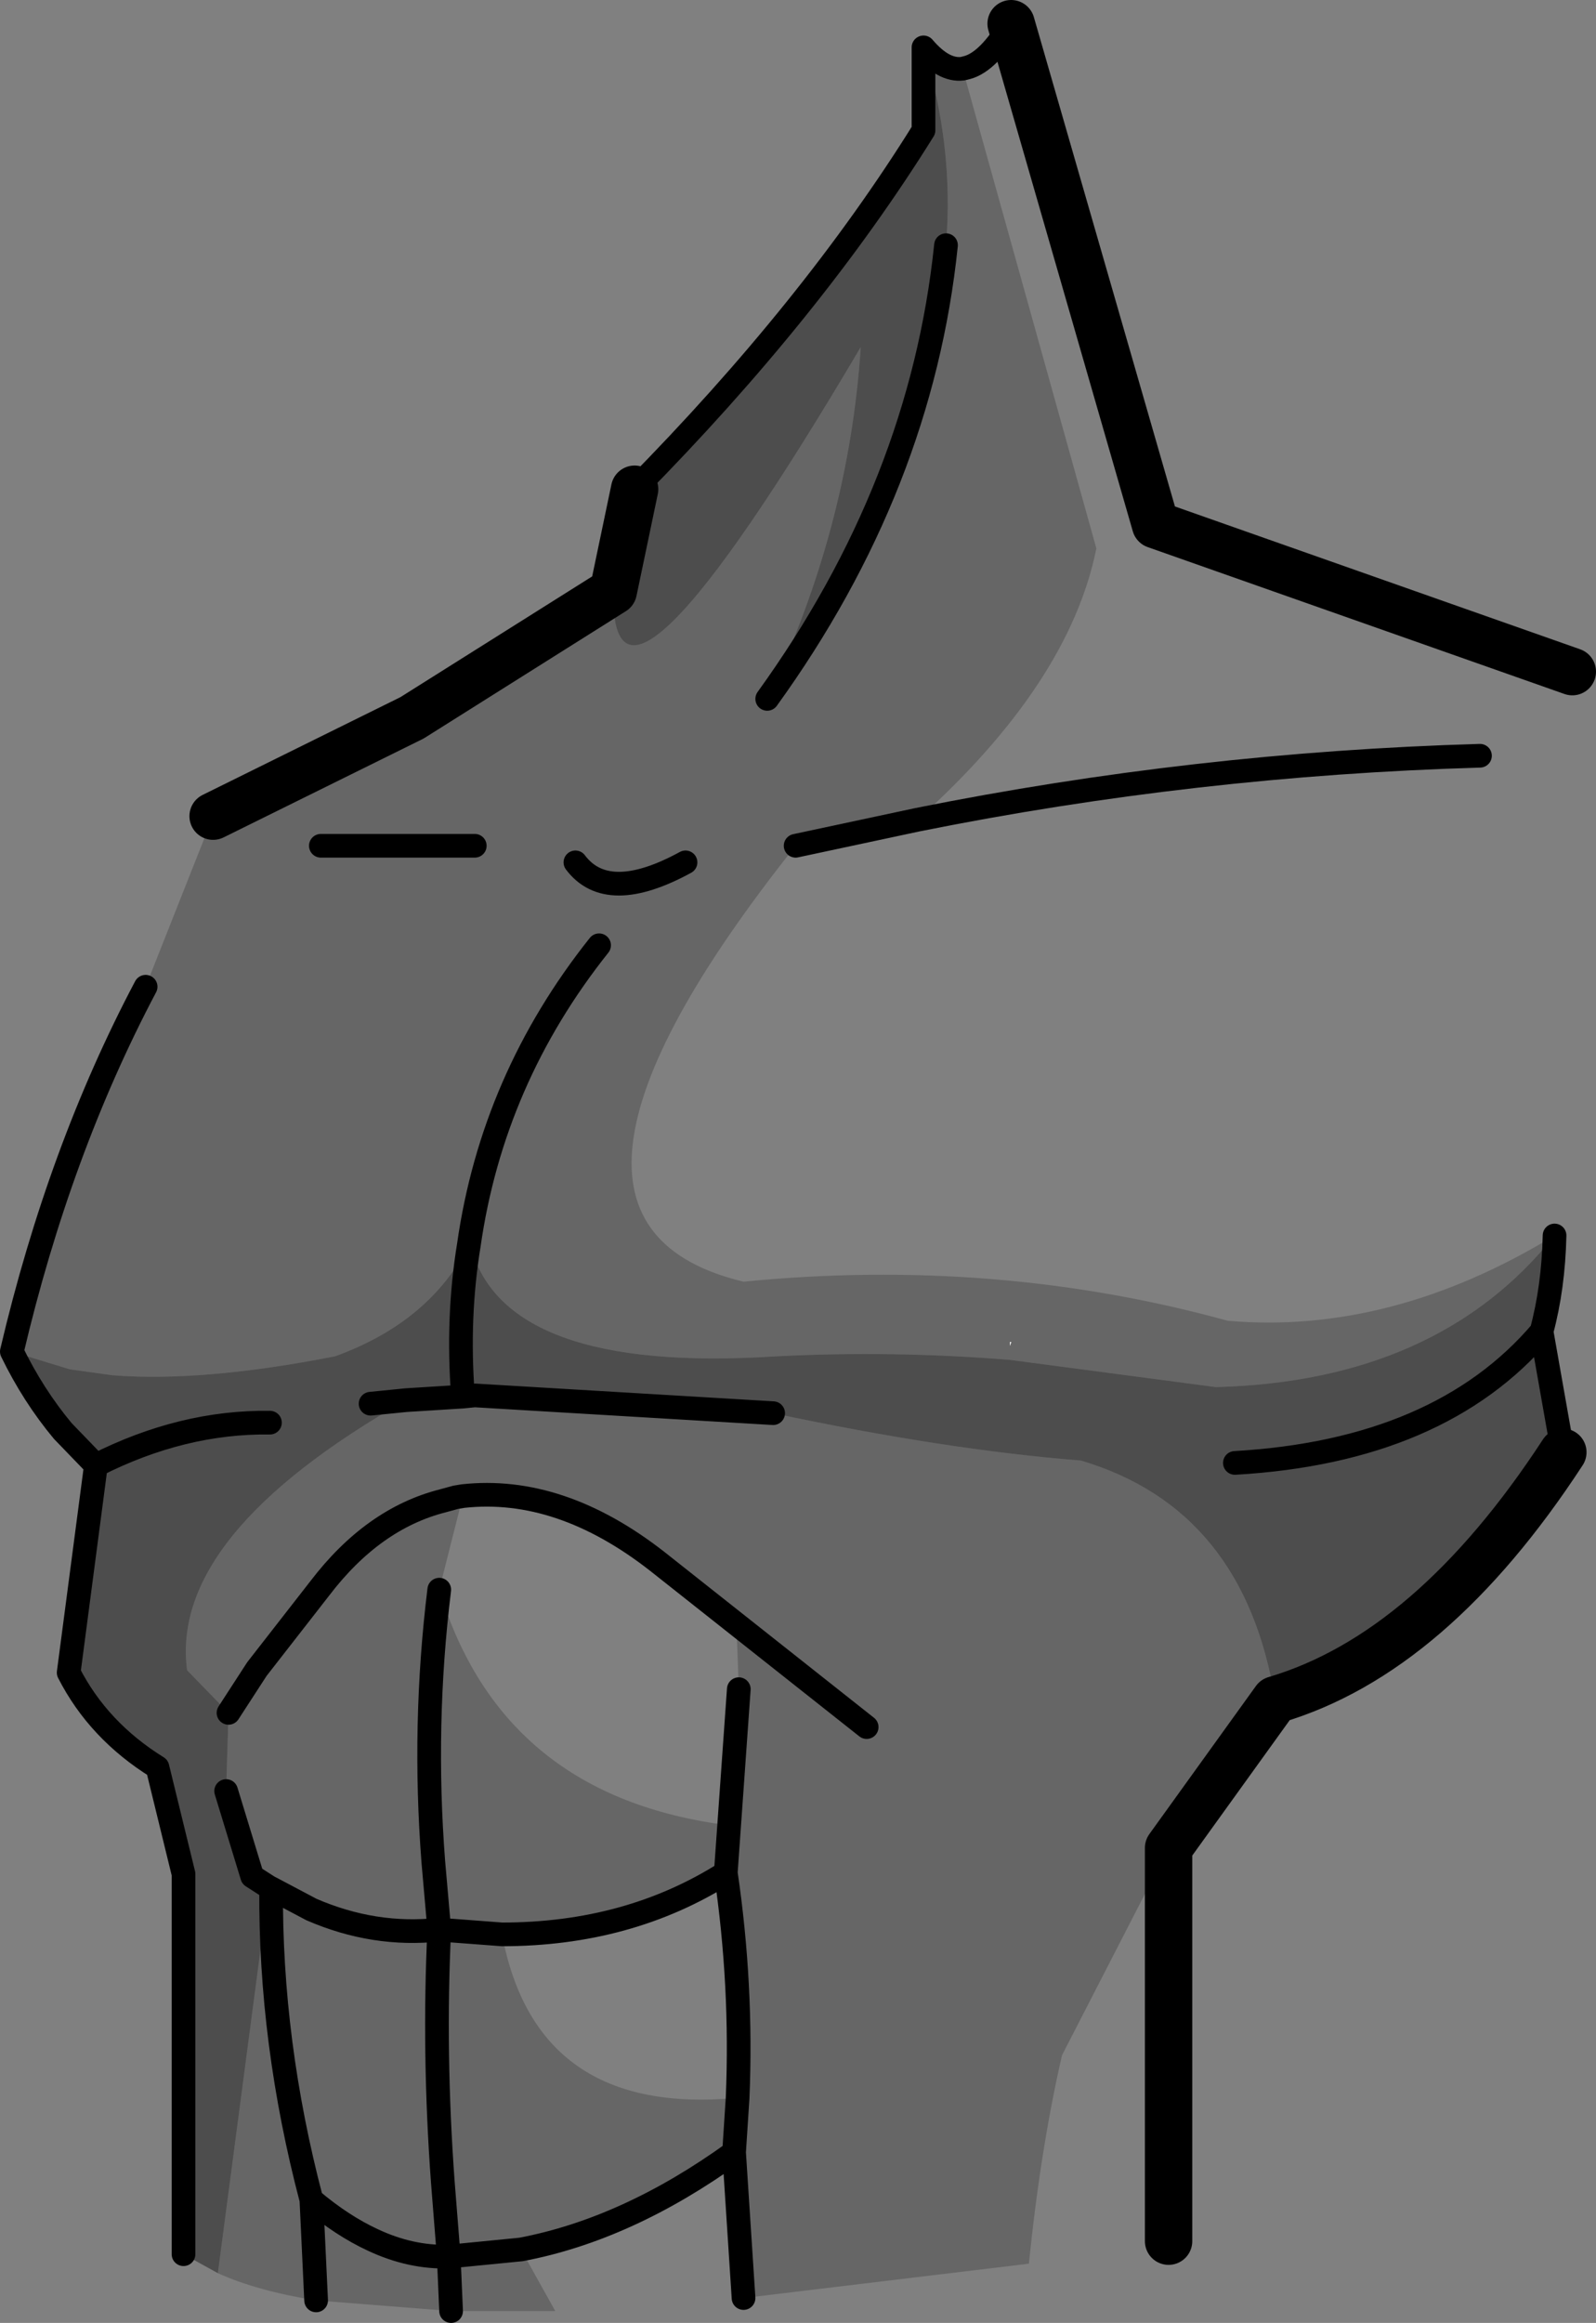 <?xml version="1.0" encoding="UTF-8" standalone="no"?>
<svg xmlns:xlink="http://www.w3.org/1999/xlink" height="98.05px" width="67.4px" xmlns="http://www.w3.org/2000/svg">
  <rect width="100%" height="100%" fill="#808080" stroke="none"/>
  <g transform="matrix(1.0, 0.0, 0.0, 1.0, 40.0, 131.55)">
    <path d="M-19.95 -72.65 L-20.45 -72.6 -20.45 -72.65 -19.95 -72.65 M2.65 -74.75 L2.65 -74.9 2.7 -74.9 2.65 -74.75" fill="#ffffff" fill-rule="evenodd" stroke="none"/>
    <path d="M-20.45 -72.6 L-22.85 -72.45 Q-32.85 -66.75 -32.1 -61.05 L-30.35 -59.25 -30.45 -55.95 -29.35 -52.35 -28.65 -51.9 -30.8 -35.6 -32.25 -36.4 -32.25 -52.45 -33.35 -56.95 Q-35.85 -58.5 -37.1 -60.95 L-35.95 -69.7 -37.35 -71.15 Q-38.6 -72.65 -39.5 -74.5 L-37.05 -73.75 -35.25 -73.5 Q-31.45 -73.2 -25.85 -74.3 -21.85 -75.75 -20.2 -79.0 L-20.15 -79.05 Q-18.8 -73.55 -7.2 -74.3 -2.3 -74.55 2.65 -74.15 L11.35 -73.0 Q20.75 -73.25 25.65 -79.4 25.6 -77.2 25.1 -75.35 L26.0 -70.25 Q20.45 -61.75 13.85 -59.8 12.55 -67.85 5.65 -69.9 -0.05 -70.35 -7.35 -71.9 L-19.95 -72.65 -20.45 -72.65 -20.45 -72.6 M-7.6 -102.05 Q-4.15 -109.25 -3.65 -116.9 -14.25 -98.95 -14.1 -106.6 L-13.2 -110.9 Q-5.7 -118.5 -1.0 -126.05 L-1.0 -129.55 Q0.3 -125.35 -0.05 -121.2 -1.1 -111.05 -7.6 -102.05" fill="#000000" fill-opacity="0.4" fill-rule="evenodd" stroke="none"/>
    <path d="M-20.45 -72.6 L-20.45 -72.65 -19.95 -72.65 -20.45 -72.6 M2.65 -74.9 L2.7 -74.9 2.65 -74.75 2.65 -74.9" fill="#ffffff" fill-rule="evenodd" stroke="none"/>
    <path d="M0.65 -128.65 L6.3 -108.4 Q5.15 -102.7 -1.25 -96.95 L-6.4 -95.85 Q-19.05 -79.95 -8.6 -77.45 2.05 -78.5 11.85 -75.8 18.75 -75.2 25.65 -79.4 20.75 -73.25 11.35 -73.0 L2.65 -74.15 Q-2.3 -74.55 -7.2 -74.3 -18.8 -73.55 -20.15 -79.05 L-20.2 -79.0 Q-21.85 -75.75 -25.85 -74.3 -31.45 -73.2 -35.25 -73.5 L-37.05 -73.75 -39.5 -74.5 Q-37.5 -83.0 -33.85 -89.9 L-31.0 -97.1 -22.6 -101.25 -14.1 -106.6 Q-14.25 -98.95 -3.65 -116.9 -4.15 -109.25 -7.6 -102.05 -1.1 -111.05 -0.05 -121.2 0.3 -125.35 -1.0 -129.55 -0.15 -128.55 0.65 -128.65 M-19.95 -72.65 L-7.35 -71.9 Q-0.05 -70.35 5.65 -69.9 12.55 -67.85 13.85 -59.8 L9.35 -53.55 4.85 -44.8 Q3.95 -40.9 3.45 -36.0 L-8.6 -34.55 -9.0 -40.7 Q-13.5 -37.45 -18.0 -36.6 L-16.55 -34.0 -20.95 -34.0 -26.65 -34.45 Q-29.15 -34.85 -30.8 -35.6 L-28.65 -51.9 -29.35 -52.35 -30.45 -55.95 -30.35 -59.25 -32.1 -61.05 Q-32.85 -66.75 -22.85 -72.45 L-20.45 -72.6 -19.95 -72.65 M2.65 -74.9 L2.65 -74.75 2.7 -74.9 2.65 -74.9 M-9.35 -52.5 Q-13.45 -49.9 -18.8 -49.9 -17.35 -42.2 -8.85 -43.0 -8.65 -47.75 -9.35 -52.5 M-20.45 -68.4 L-21.45 -64.45 Q-18.8 -55.7 -9.2 -54.5 L-8.8 -60.25 -8.9 -63.0 -12.25 -65.65 Q-16.35 -68.85 -20.45 -68.4" fill="#000000" fill-opacity="0.2" fill-rule="evenodd" stroke="none"/>
    <path d="M2.7 -74.9 L2.65 -74.75 2.65 -74.9 2.7 -74.9 M-19.95 -72.65 L-20.45 -72.6 -20.45 -72.65 -19.95 -72.65" fill="#ffffff" fill-rule="evenodd" stroke="none"/>
    <path d="M2.7 -130.55 L8.8 -109.4 26.4 -103.2 M26.0 -70.25 Q20.45 -61.75 13.85 -59.8 L9.35 -53.55 9.35 -36.95 M-13.2 -110.9 L-14.1 -106.6 -22.6 -101.25 -31.0 -97.1" fill="none" stroke="#000000" stroke-linecap="round" stroke-linejoin="round" stroke-width="2.0"/>
    <path d="M-13.2 -110.9 Q-5.7 -118.5 -1.0 -126.05 L-1.0 -129.55 Q-0.15 -128.55 0.65 -128.65 L0.85 -128.7 Q1.75 -128.95 2.7 -130.55 M25.65 -79.4 Q25.6 -77.2 25.1 -75.35 L26.0 -70.25 M25.1 -75.35 Q20.8 -70.3 12.15 -69.8 M-0.05 -121.2 Q-1.1 -111.05 -7.6 -102.05 M-20.45 -72.65 Q-20.7 -75.95 -20.2 -79.0 -19.2 -86.0 -14.7 -91.65 M-15.7 -95.15 Q-14.35 -93.35 -11.05 -95.15 M-6.4 -95.85 L-1.25 -96.95 Q10.45 -99.3 22.5 -99.65 M-32.25 -36.4 L-32.25 -52.45 -33.35 -56.95 Q-35.85 -58.5 -37.1 -60.95 L-35.95 -69.7 -37.35 -71.15 Q-38.6 -72.65 -39.5 -74.5 -37.5 -83.0 -33.85 -89.9 M-20.45 -72.65 L-20.45 -72.6 -19.95 -72.65 -7.35 -71.9 M-30.35 -59.25 L-29.15 -61.1 -26.5 -64.5 Q-24.25 -67.45 -21.3 -68.2 L-20.75 -68.35 -20.45 -68.4 Q-16.35 -68.85 -12.25 -65.65 L-3.4 -58.65 M-20.45 -72.6 L-22.85 -72.45 -24.35 -72.3 M-30.45 -55.95 L-29.35 -52.35 -28.65 -51.9 -28.55 -51.85 -26.85 -50.95 Q-24.2 -49.8 -21.45 -50.1 L-21.7 -52.95 Q-22.15 -58.75 -21.45 -64.45 M-28.6 -71.5 Q-32.3 -71.55 -35.95 -69.7 M-18.8 -49.9 L-21.45 -50.1 Q-21.7 -44.9 -21.3 -39.45 L-21.05 -36.3 -18.0 -36.6 Q-13.5 -37.45 -9.0 -40.7 L-8.85 -43.0 Q-8.65 -47.75 -9.35 -52.5 -13.45 -49.9 -18.8 -49.9 M-8.8 -60.25 L-9.35 -52.5 M-19.95 -95.85 L-26.45 -95.85 M-9.0 -40.7 L-8.6 -34.55 M-20.95 -34.0 L-21.05 -36.3 Q-22.65 -36.25 -24.25 -37.0 -25.55 -37.6 -26.85 -38.7 L-26.65 -34.45 M-26.85 -38.7 Q-28.6 -45.35 -28.55 -51.85" fill="none" stroke="#000000" stroke-linecap="round" stroke-linejoin="round" stroke-width="1.0"/>
  </g>
</svg>
